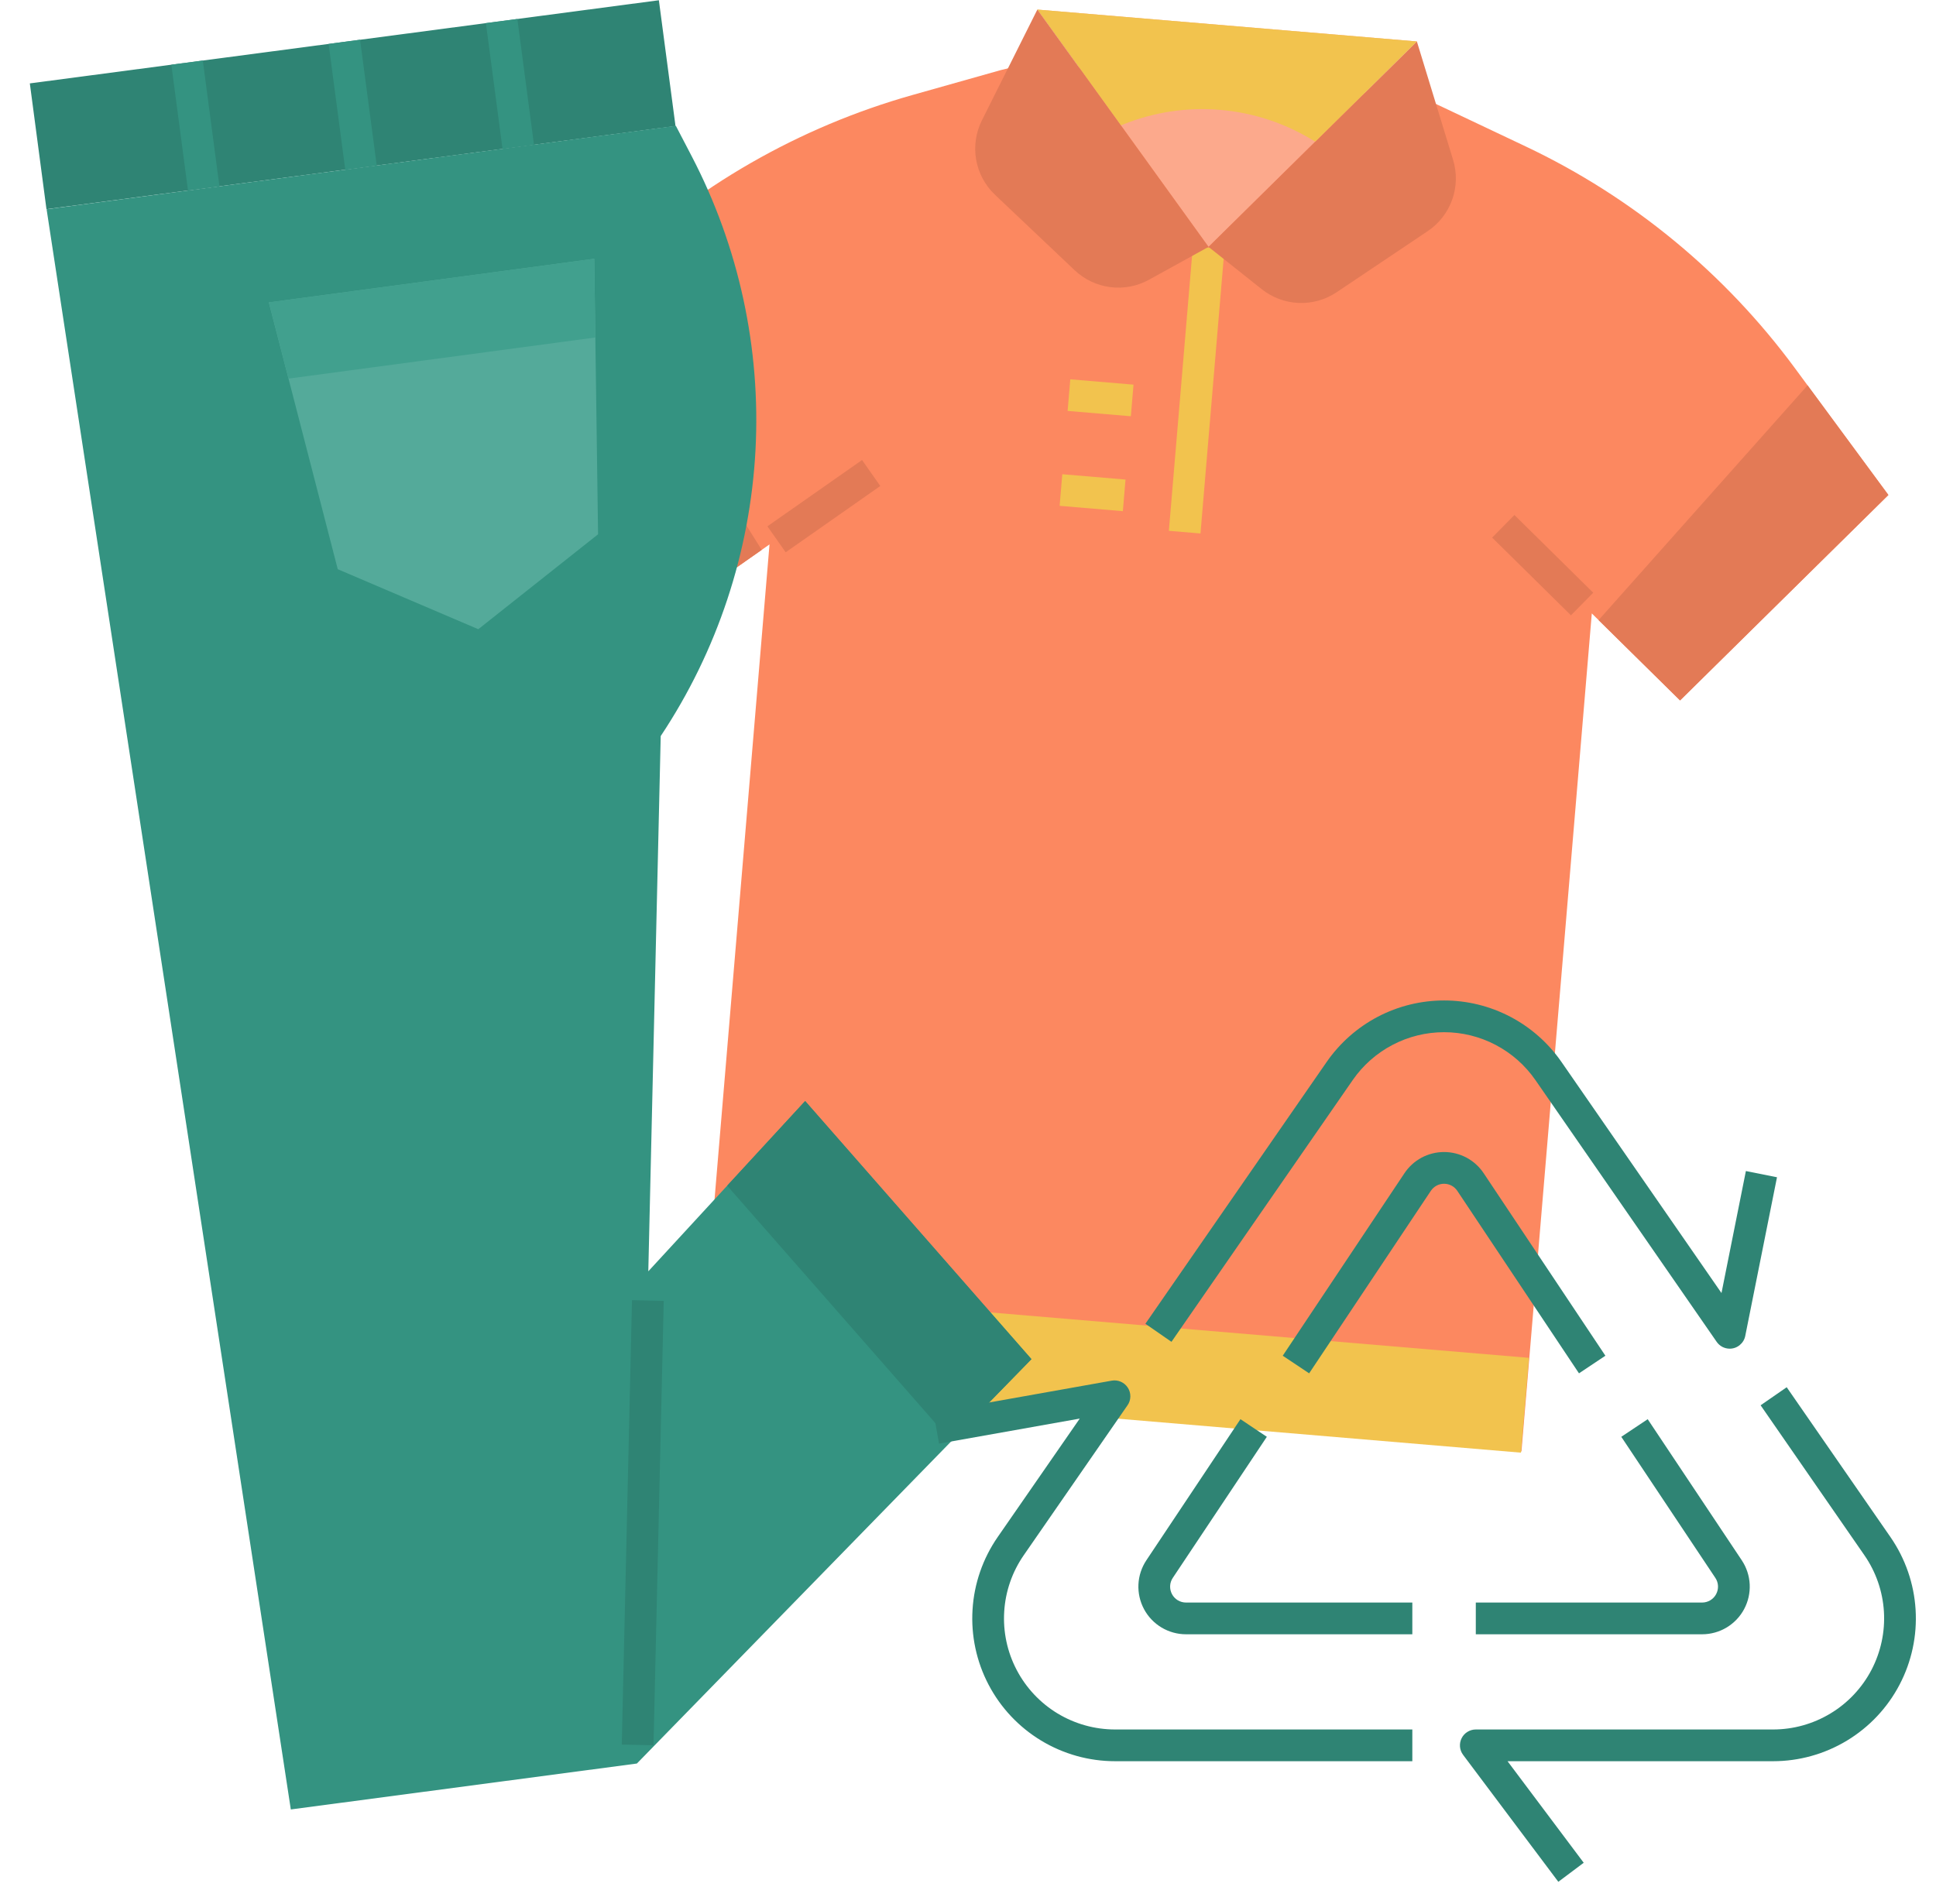<svg width="61" height="60" viewBox="0 0 61 60" fill="none" xmlns="http://www.w3.org/2000/svg">
<g id="Group">
<path id="Vector" d="M56.554 11.601C54.348 8.608 51.435 6.208 48.075 4.616L45.472 3.383L44.88 3.105L32.411 1.993L31.521 2.212L28.75 2.994C25.171 4.004 21.899 5.885 19.226 8.468L15.654 11.919L21.048 19.396L24.246 17.156L22.03 43.563L47.939 45.737L50.155 19.33L52.936 22.072L59.5 15.598L56.554 11.601Z" fill="#FC8860"/>
<path id="Vector_2" d="M50.369 19.541L52.936 22.072L59.5 15.598L56.953 12.143L50.369 19.541ZM24.18 16.585L27.162 14.496L27.736 15.315L24.755 17.404L24.18 16.585Z" fill="#E37A56"/>
<path id="Vector_3" d="M32.685 0.302L38.079 7.78L44.643 1.306L32.685 0.302Z" fill="#FCA98C"/>
<path id="Vector_4" d="M36.829 16.727L37.585 7.763L38.581 7.847L37.825 16.811L36.829 16.727Z" fill="#F2C34E"/>
<path id="Vector_5" d="M45.784 5.037L44.643 1.306L38.079 7.78L39.756 9.114C40.089 9.378 40.496 9.529 40.92 9.547C41.344 9.564 41.763 9.445 42.115 9.209L44.986 7.283C45.342 7.044 45.612 6.696 45.756 6.292C45.9 5.887 45.91 5.447 45.784 5.037Z" fill="#E37A56"/>
<path id="Vector_6" d="M33.639 12.949L33.723 11.953L35.715 12.121L35.631 13.117L33.639 12.949ZM33.387 15.94L33.471 14.944L35.463 15.112L35.379 16.108L33.387 15.94ZM35.392 3.921C36.359 3.532 37.403 3.374 38.441 3.462C39.48 3.549 40.483 3.878 41.371 4.423L41.441 4.464L44.643 1.306L32.685 0.302L35.318 3.952L35.392 3.921ZM22.027 43.593L22.279 40.605L48.175 42.789L47.923 45.777L22.027 43.593Z" fill="#F2C34E"/>
<path id="Vector_7" d="M21.048 19.396L24 17.328L18.741 8.936L15.654 11.919L21.048 19.396ZM32.685 0.302L30.939 3.791C30.746 4.175 30.683 4.61 30.757 5.033C30.831 5.456 31.04 5.843 31.351 6.138L33.861 8.516C34.169 8.808 34.562 8.994 34.983 9.048C35.404 9.102 35.831 9.021 36.203 8.815L38.079 7.78L32.685 0.302ZM47.015 16.941L47.717 16.229L50.2 18.678L49.498 19.39L47.015 16.941Z" fill="#E37A56"/>
<path id="Vector_8" d="M0.94 2.628L20.76 0.008L21.284 3.972L1.464 6.592L0.94 2.628Z" fill="#2F8474"/>
<path id="Vector_9" d="M5.399 2.039L6.39 1.908L6.914 5.872L5.923 6.003L5.399 2.039ZM10.354 1.384L11.345 1.253L11.87 5.217L10.879 5.348L10.354 1.384ZM15.31 0.729L16.301 0.598L16.825 4.562L15.834 4.693L15.31 0.729Z" fill="#349381"/>
<path id="Vector_10" d="M32.499 42.83L25.369 34.696L20.427 40.062L20.818 23.195C22.601 20.514 23.632 17.404 23.804 14.189C23.975 10.975 23.28 7.773 21.792 4.918L21.295 3.965L1.468 6.594L9.163 57.02L20.067 55.573L32.499 42.83Z" fill="#349381"/>
<g id="Group_2">
<path id="Vector_11" d="M44.5 55.5H35.134C34.313 55.5 33.508 55.275 32.805 54.85C32.102 54.425 31.529 53.816 31.148 53.088C30.767 52.361 30.592 51.543 30.643 50.723C30.693 49.904 30.967 49.114 31.434 48.438L34.021 44.703L29.588 45.492L29.412 44.508L35.028 43.508C35.125 43.49 35.225 43.502 35.316 43.542C35.406 43.581 35.483 43.647 35.536 43.73C35.59 43.813 35.617 43.91 35.615 44.008C35.614 44.107 35.583 44.203 35.526 44.284L32.257 49.008C31.893 49.533 31.68 50.147 31.641 50.785C31.601 51.422 31.737 52.059 32.034 52.624C32.33 53.19 32.776 53.664 33.322 53.995C33.869 54.325 34.496 54.5 35.134 54.5H44.5V55.5ZM54.5 42.5C54.419 42.5 54.34 42.48 54.268 42.443C54.196 42.405 54.135 42.351 54.089 42.284L48.378 34.035C48.056 33.57 47.626 33.19 47.124 32.927C46.623 32.664 46.066 32.527 45.5 32.527C44.934 32.527 44.377 32.664 43.876 32.927C43.374 33.19 42.944 33.57 42.622 34.035L36.911 42.284L36.089 41.715L41.8 33.466C42.214 32.868 42.767 32.379 43.411 32.041C44.056 31.703 44.773 31.527 45.5 31.527C46.227 31.527 46.944 31.703 47.589 32.041C48.233 32.379 48.786 32.868 49.2 33.466L54.241 40.747L55.01 36.902L55.99 37.098L54.99 42.098C54.968 42.211 54.906 42.313 54.817 42.386C54.728 42.46 54.616 42.5 54.5 42.5ZM49.1 59.3L46.1 55.3C46.044 55.226 46.01 55.137 46.002 55.045C45.994 54.952 46.011 54.859 46.053 54.776C46.094 54.693 46.158 54.623 46.237 54.575C46.316 54.526 46.407 54.5 46.5 54.5H55.866C56.504 54.5 57.131 54.325 57.677 53.994C58.224 53.664 58.669 53.19 58.966 52.624C59.262 52.058 59.398 51.422 59.359 50.785C59.32 50.147 59.107 49.533 58.743 49.008L55.474 44.284L56.296 43.715L59.566 48.438C60.033 49.114 60.307 49.904 60.357 50.724C60.408 51.543 60.233 52.361 59.852 53.088C59.471 53.816 58.898 54.425 58.195 54.85C57.492 55.275 56.687 55.5 55.866 55.5H47.5L49.9 58.7L49.1 59.3Z" fill="#2F8474"/>
<path id="Vector_12" d="M44.5 51.5H37.368C37.097 51.5 36.831 51.426 36.598 51.287C36.365 51.147 36.174 50.947 36.046 50.708C35.918 50.468 35.857 50.199 35.87 49.927C35.883 49.656 35.97 49.394 36.12 49.168L39.084 44.722L39.916 45.277L36.953 49.722C36.902 49.798 36.873 49.885 36.869 49.976C36.865 50.066 36.885 50.156 36.928 50.236C36.97 50.316 37.034 50.382 37.111 50.429C37.189 50.475 37.278 50.5 37.368 50.5H44.5V51.5ZM49.751 43.277L45.916 37.525C45.87 37.457 45.809 37.401 45.736 37.362C45.663 37.323 45.582 37.303 45.5 37.303C45.418 37.303 45.337 37.323 45.264 37.362C45.191 37.401 45.13 37.457 45.084 37.525L41.249 43.277L40.417 42.722L44.252 36.971C44.389 36.765 44.575 36.597 44.792 36.48C45.01 36.364 45.253 36.303 45.5 36.303C45.747 36.303 45.99 36.364 46.208 36.48C46.425 36.597 46.611 36.765 46.748 36.971L50.583 42.722L49.751 43.277ZM53.632 51.5H46.5V50.5H53.632C53.722 50.5 53.811 50.475 53.888 50.429C53.966 50.382 54.03 50.316 54.072 50.236C54.115 50.156 54.135 50.066 54.131 49.976C54.127 49.885 54.098 49.798 54.047 49.722L51.084 45.277L51.916 44.722L54.88 49.168C55.03 49.394 55.117 49.656 55.13 49.927C55.143 50.199 55.082 50.468 54.954 50.708C54.826 50.947 54.635 51.147 54.402 51.287C54.169 51.426 53.903 51.5 53.632 51.5Z" fill="#2F8474"/>
</g>
<path id="Vector_13" d="M18.724 8.154L18.844 16.837L15.07 19.828L10.642 17.937L8.47 9.529L18.724 8.154Z" fill="#54AA9A"/>
<path id="Vector_14" d="M18.758 10.635L18.724 8.154L8.47 9.529L9.091 11.931L18.758 10.635Z" fill="#41A08E"/>
<path id="Vector_15" d="M22.912 37.364L29.974 45.418L32.499 42.83L25.369 34.696L22.912 37.364ZM19.591 54.975L19.913 40.971L20.913 40.994L20.591 54.998L19.591 54.975Z" fill="#2F8474"/>
</g>
</svg>
